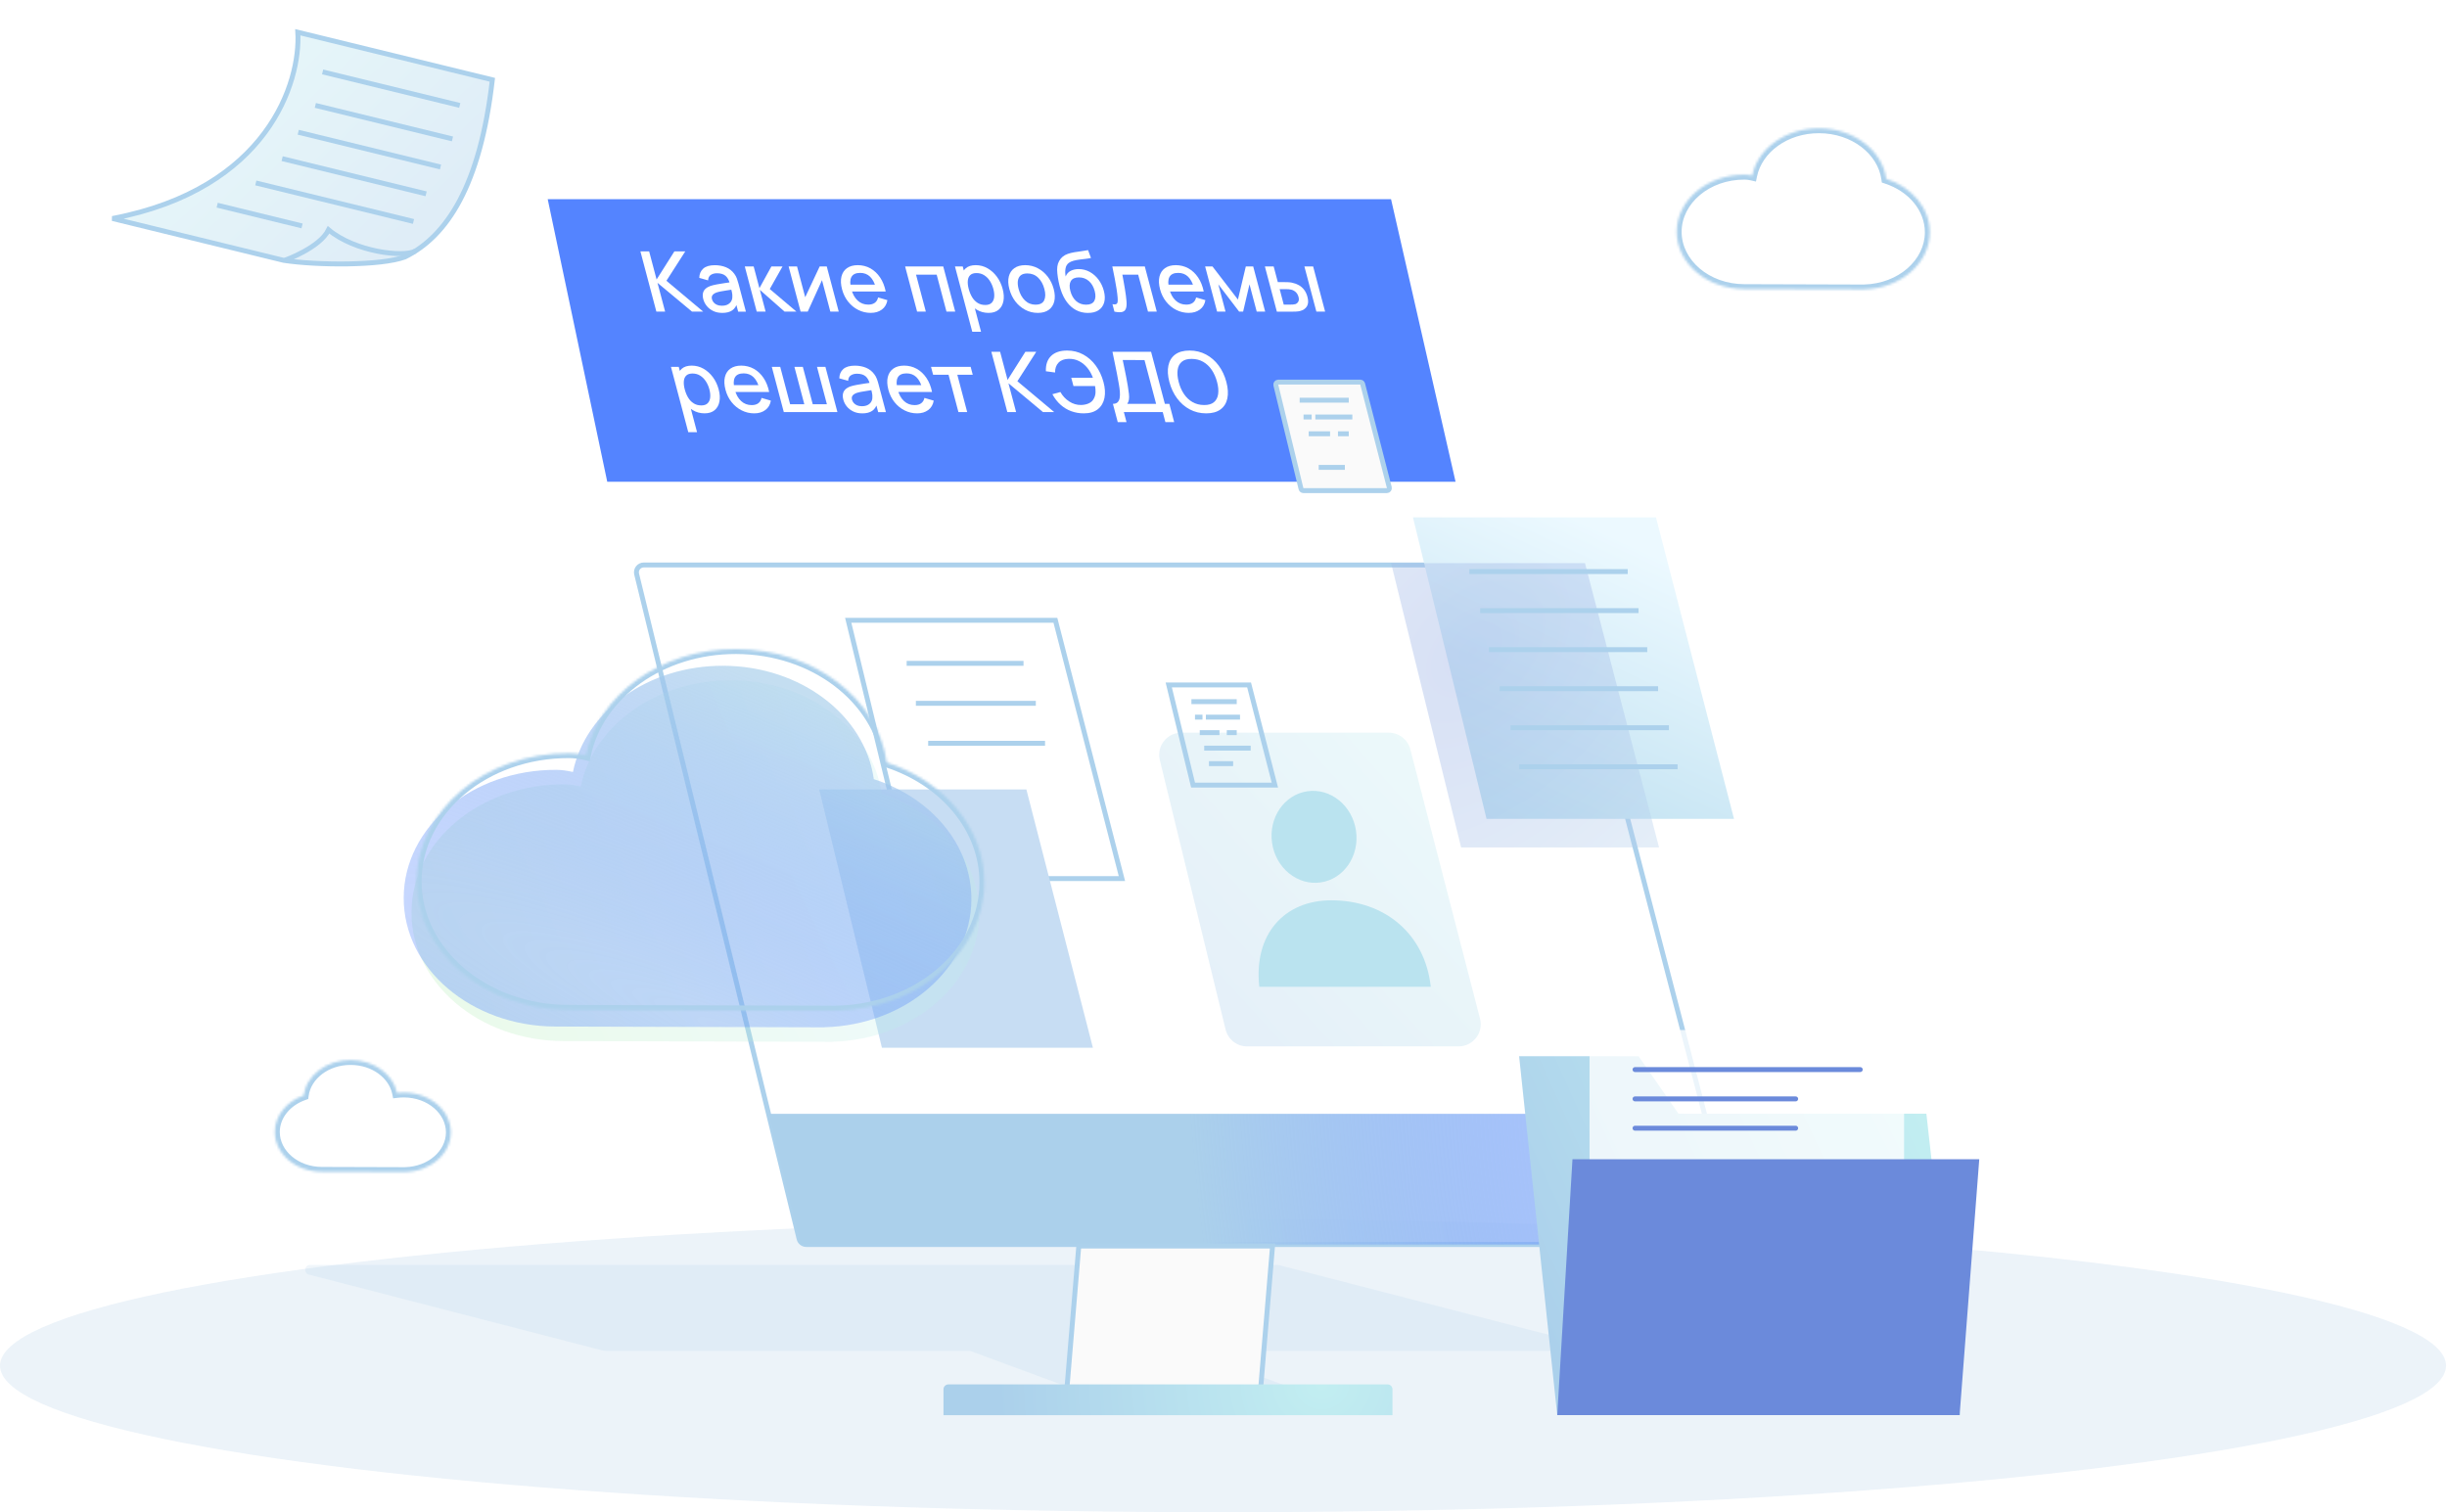 <svg width="995" height="615" viewBox="0 0 995 615" fill="none" xmlns="http://www.w3.org/2000/svg">
<mask id="path-1-inside-1_62_1346" fill="white">
<path fill-rule="evenodd" clip-rule="evenodd" d="M766.997 72.725C765.396 61.187 753.794 52.212 739.691 52.17C726.055 52.13 714.707 60.455 712.462 71.427C711.385 71.176 710.366 71.042 709.417 71.039C694.195 70.995 681.824 81.375 681.786 94.225C681.748 107.075 694.058 117.528 709.28 117.573L758.077 117.716C758.077 117.711 758.077 117.706 758.077 117.701C772.827 117.291 784.65 107.089 784.687 94.528C784.716 84.594 777.367 76.093 766.997 72.725Z"/>
</mask>
<path d="M766.997 72.725L765.016 73L765.188 74.24L766.379 74.627L766.997 72.725ZM712.462 71.427L712.008 73.375L714.01 73.842L714.422 71.828L712.462 71.427ZM758.077 117.716L758.071 119.716L760.071 119.722L760.077 117.722L758.077 117.716ZM758.077 117.701L758.021 115.701L756.082 115.755L756.077 117.695L758.077 117.701ZM768.978 72.45C767.209 59.695 754.543 50.214 739.697 50.17L739.685 54.17C753.044 54.209 763.584 62.679 765.016 73L768.978 72.45ZM739.697 50.17C725.331 50.128 712.98 58.919 710.503 71.026L714.422 71.828C716.434 61.991 726.778 54.132 739.685 54.17L739.697 50.17ZM712.917 69.48C711.724 69.201 710.552 69.043 709.423 69.039L709.412 73.039C710.179 73.042 711.046 73.15 712.008 73.375L712.917 69.48ZM709.423 69.039C693.427 68.992 679.828 79.96 679.786 94.219L683.786 94.231C683.82 82.79 694.963 72.997 709.412 73.039L709.423 69.039ZM679.786 94.219C679.744 108.478 693.279 119.526 709.275 119.573L709.286 115.573C694.837 115.53 683.753 105.672 683.786 94.231L679.786 94.219ZM709.275 119.573L758.071 119.716L758.082 115.716L709.286 115.573L709.275 119.573ZM760.077 117.722C760.077 117.718 760.077 117.714 760.077 117.711C760.077 117.709 760.077 117.707 760.077 117.706L756.077 117.695C756.077 117.699 756.077 117.703 756.077 117.705C756.077 117.708 756.077 117.71 756.077 117.711L760.077 117.722ZM782.687 94.522C782.654 105.709 772.012 115.313 758.021 115.701L758.132 119.7C773.643 119.269 786.646 108.47 786.687 94.534L782.687 94.522ZM766.379 74.627C776.131 77.794 782.713 85.658 782.687 94.522L786.687 94.534C786.719 83.531 778.602 74.391 767.614 70.823L766.379 74.627Z" fill="#ACD1EC" mask="url(#path-1-inside-1_62_1346)"/>
<mask id="path-3-inside-2_62_1346" fill="white">
<path fill-rule="evenodd" clip-rule="evenodd" d="M161.445 444.47C159.869 436.891 152.045 431.118 142.613 431.091C132.728 431.061 124.571 437.355 123.513 445.465C116.628 447.902 111.785 453.637 111.766 460.338C111.739 469.275 120.3 476.545 130.887 476.576L164.823 476.676C164.823 476.672 164.823 476.668 164.823 476.664C175.081 476.379 183.303 469.284 183.329 460.549C183.355 451.612 174.795 444.342 164.208 444.311C163.27 444.308 162.347 444.362 161.445 444.47Z"/>
</mask>
<path d="M161.445 444.47L159.487 444.877L159.86 446.672L161.681 446.456L161.445 444.47ZM123.513 445.465L124.18 447.35L125.337 446.94L125.496 445.723L123.513 445.465ZM130.887 476.576L130.881 478.576L130.887 476.576ZM164.823 476.676L164.817 478.676L166.817 478.682L166.823 476.682L164.823 476.676ZM164.823 476.664L164.767 474.665L162.825 474.719L162.823 476.663L164.823 476.664ZM163.403 444.062C161.593 435.36 152.778 429.121 142.619 429.091L142.608 433.091C151.312 433.116 158.144 438.422 159.487 444.877L163.403 444.062ZM142.619 429.091C131.986 429.059 122.749 435.86 121.53 445.206L125.496 445.723C126.393 438.849 133.469 433.064 142.608 433.091L142.619 429.091ZM122.846 443.579C115.359 446.229 109.788 452.596 109.766 460.332L113.766 460.344C113.782 454.678 117.896 449.574 124.18 447.35L122.846 443.579ZM109.766 460.332C109.735 470.678 119.521 478.542 130.881 478.576L130.893 474.576C121.08 474.547 113.743 467.872 113.766 460.344L109.766 460.332ZM130.881 478.576L164.817 478.676L164.829 474.676L130.893 474.576L130.881 478.576ZM166.823 476.682C166.823 476.676 166.823 476.671 166.823 476.666L162.823 476.663C162.823 476.665 162.823 476.667 162.823 476.67L166.823 476.682ZM181.329 460.543C181.307 467.904 174.266 474.401 164.767 474.665L164.878 478.664C175.897 478.357 185.299 470.665 185.329 460.554L181.329 460.543ZM164.202 446.311C174.015 446.34 181.351 453.015 181.329 460.543L185.329 460.554C185.36 450.209 175.574 442.344 164.214 442.311L164.202 446.311ZM161.681 446.456C162.503 446.358 163.345 446.308 164.202 446.311L164.214 442.311C163.195 442.308 162.192 442.367 161.209 442.484L161.681 446.456Z" fill="#ACD1EC" mask="url(#path-3-inside-2_62_1346)"/>
<ellipse opacity="0.65" cx="497.311" cy="555.406" rx="497.311" ry="59.594" fill="#E2EDF6"/>
<path d="M635.57 232.004L705.912 502.364C706.406 504.264 704.972 506.119 703.009 506.119H327.843C326.46 506.119 325.257 505.174 324.929 503.831L258.868 233.472C258.406 231.582 259.837 229.76 261.782 229.76H632.666C634.032 229.76 635.226 230.682 635.57 232.004Z" fill="white" fill-opacity="0.48" stroke="#ACD1EC" stroke-width="2"/>
<path opacity="0.18" fill-rule="evenodd" clip-rule="evenodd" d="M519.179 514.417C519.601 514.417 520.022 514.471 520.43 514.577L639.883 545.453C642.158 546.041 641.732 549.39 639.383 549.39H484.434L542.761 570.903H452.76L394.432 549.39H246.294C245.871 549.39 245.451 549.336 245.042 549.231L125.589 518.354C123.315 517.766 123.741 514.417 126.09 514.417H519.179Z" fill="#ACD1EC"/>
<path d="M693.134 452.973L706.889 506.119H325.488L312.71 452.973H693.134Z" fill="url(#paint0_radial_62_1346)"/>
<path d="M512.437 566.768L517.439 506.744H438.658L433.656 566.768H512.437Z" fill="#FAFAFA" stroke="#ACD1EC" stroke-width="2"/>
<path d="M566.209 565.017C566.209 563.913 565.314 563.017 564.209 563.017H385.636C384.532 563.017 383.636 563.913 383.636 565.017V575.522H566.209V565.017Z" fill="url(#paint1_radial_62_1346)"/>
<path d="M456.199 357.31L429.148 252.269H344.905L370.409 357.31H456.199Z" stroke="#ACD1EC" stroke-width="2"/>
<path d="M444.395 426.087L417.344 321.046H333.1L358.605 426.087H444.395Z" fill="#C7DDF3"/>
<path d="M416.184 269.776H368.665" stroke="#ACD1EC" stroke-width="2"/>
<path d="M421.185 286.032H372.416" stroke="#ACD1EC" stroke-width="2"/>
<path d="M424.937 302.289H377.418" stroke="#ACD1EC" stroke-width="2"/>
<path opacity="0.3" d="M601.817 414.296L573.459 304.72C572.432 300.748 568.848 297.975 564.746 297.975H480.353C474.519 297.975 470.227 303.44 471.61 309.108L498.347 418.684C499.33 422.715 502.941 425.551 507.09 425.551H593.104C598.99 425.551 603.291 419.994 601.817 414.296Z" fill="url(#paint2_radial_62_1346)"/>
<ellipse cx="534.315" cy="340.33" rx="17.244" ry="18.73" transform="rotate(-8.369 534.315 340.33)" fill="#BAE3EF"/>
<path d="M581.786 401.307L512.053 401.307C509.688 379.871 522.281 366.142 541.304 366.142C563.18 366.142 579.421 379.871 581.786 401.307Z" fill="#BAE3EF"/>
<path d="M518.393 319.289L507.905 278.562H475.241L485.13 319.289H518.393Z" stroke="#ACD1EC" stroke-width="2"/>
<path d="M502.877 285.35H484.453" stroke="#ACD1EC" stroke-width="2"/>
<path d="M488.952 291.653H485.908" stroke="#ACD1EC" stroke-width="2"/>
<path d="M504.216 291.653H490.333" stroke="#ACD1EC" stroke-width="2"/>
<path d="M508.56 304.259H489.651" stroke="#ACD1EC" stroke-width="2"/>
<path d="M495.859 297.956H487.847" stroke="#ACD1EC" stroke-width="2"/>
<path d="M502.877 297.956H498.832" stroke="#ACD1EC" stroke-width="2"/>
<path d="M501.414 310.562H491.589" stroke="#ACD1EC" stroke-width="2"/>
<path d="M705.082 333.008L673.353 210.402H574.538L604.454 333.008H705.082Z" fill="url(#paint3_linear_62_1346)"/>
<g opacity="0.37" filter="url(#filter0_f_62_1346)">
<path d="M674.606 344.642L644.488 229.001H565.642L594.131 344.642H674.606Z" fill="url(#paint4_radial_62_1346)"/>
</g>
<path d="M661.861 232.454H597.471" stroke="#ACD1EC" stroke-width="2"/>
<path d="M666.271 248.331H601.881" stroke="#ACD1EC" stroke-width="2"/>
<path d="M669.799 264.208H605.409" stroke="#ACD1EC" stroke-width="2"/>
<path d="M674.209 280.085H609.819" stroke="#ACD1EC" stroke-width="2"/>
<path d="M678.62 295.962H614.23" stroke="#ACD1EC" stroke-width="2"/>
<path d="M682.148 311.839H617.758" stroke="#ACD1EC" stroke-width="2"/>
<g opacity="0.26" filter="url(#filter1_f_62_1346)">
<path fill-rule="evenodd" clip-rule="evenodd" d="M358.479 322.777C354.889 296.893 328.86 276.759 297.223 276.666C266.633 276.576 241.176 295.252 236.141 319.866C233.724 319.302 231.438 319.002 229.311 318.996C195.162 318.895 167.41 342.182 167.325 371.008C167.241 399.834 194.855 423.284 229.004 423.385L338.469 423.707C338.469 423.695 338.469 423.684 338.469 423.672C371.56 422.752 398.082 399.867 398.165 371.687C398.231 349.403 381.743 330.332 358.479 322.777Z" fill="url(#paint5_radial_62_1346)"/>
</g>
<path opacity="0.7" fill-rule="evenodd" clip-rule="evenodd" d="M355.307 316.867C351.717 290.984 325.688 270.849 294.051 270.756C263.462 270.666 238.005 289.342 232.97 313.956C230.553 313.392 228.267 313.092 226.139 313.086C191.991 312.985 164.239 336.272 164.154 365.098C164.069 393.925 191.683 417.375 225.832 417.475L335.298 417.798C335.298 417.786 335.298 417.774 335.298 417.762C368.389 416.843 394.911 393.957 394.994 365.778C395.059 343.493 378.571 324.422 355.307 316.867Z" fill="url(#paint6_radial_62_1346)"/>
<mask id="path-37-inside-3_62_1346" fill="white">
<path fill-rule="evenodd" clip-rule="evenodd" d="M360.588 310.088C356.998 284.204 330.969 264.07 299.332 263.977C268.742 263.887 243.285 282.563 238.25 307.177C235.833 306.613 233.546 306.313 231.419 306.307C197.27 306.206 169.518 329.493 169.433 358.319C169.348 387.145 196.962 410.595 231.111 410.696L340.577 411.018C340.577 411.007 340.577 410.995 340.577 410.983C373.668 410.064 400.191 387.178 400.274 358.999C400.339 336.714 383.851 317.643 360.588 310.088Z"/>
</mask>
<path d="M360.588 310.088L358.607 310.363L358.779 311.603L359.97 311.99L360.588 310.088ZM238.25 307.177L237.795 309.125L239.797 309.592L240.209 307.578L238.25 307.177ZM340.577 411.018L340.571 413.018L342.571 413.024L342.577 411.024L340.577 411.018ZM340.577 410.983L340.521 408.984L338.578 409.038L338.577 410.982L340.577 410.983ZM362.569 309.813C358.81 282.712 331.719 262.072 299.338 261.977L299.326 265.977C330.219 266.068 355.185 285.697 358.607 310.363L362.569 309.813ZM299.338 261.977C268.018 261.885 241.558 281.027 236.291 306.776L240.209 307.578C245.012 284.099 269.466 265.889 299.326 265.977L299.338 261.977ZM238.704 305.229C236.172 304.638 233.733 304.313 231.425 304.307L231.413 308.307C233.36 308.312 235.493 308.587 237.795 309.125L238.704 305.229ZM231.425 304.307C196.502 304.204 167.522 328.078 167.433 358.313L171.433 358.325C171.514 330.908 198.037 308.208 231.413 308.307L231.425 304.307ZM167.433 358.313C167.344 388.548 196.183 412.593 231.105 412.696L231.117 408.696C197.742 408.598 171.352 385.743 171.433 358.325L167.433 358.313ZM231.105 412.696L340.571 413.018L340.583 409.018L231.117 408.696L231.105 412.696ZM342.577 411.024C342.577 411.013 342.577 410.998 342.577 410.984L338.577 410.982C338.577 410.991 338.577 411 338.577 411.012L342.577 411.024ZM398.274 358.993C398.195 385.798 372.853 408.086 340.521 408.984L340.632 412.982C374.484 412.042 402.187 388.559 402.274 359.005L398.274 358.993ZM359.97 311.99C382.616 319.344 398.336 337.778 398.274 358.993L402.274 359.005C402.342 335.651 385.087 315.941 361.205 308.186L359.97 311.99Z" fill="#ACD1EC" mask="url(#path-37-inside-3_62_1346)"/>
<path d="M617.7 429.555L633.205 575.521H797.007L783.302 452.918H682.501L666.301 429.555H617.7Z" fill="url(#paint7_radial_62_1346)"/>
<path d="M646.341 418.902V530.871L774.24 539.643V418.902H646.341Z" fill="white" fill-opacity="0.77"/>
<path d="M664.833 434.983H756.417" stroke="#6B8ADB" stroke-width="2" stroke-linecap="round"/>
<path d="M664.833 446.902H730.158" stroke="#6B8ADB" stroke-width="2" stroke-linecap="round"/>
<path d="M664.833 458.822H730.158" stroke="#6B8ADB" stroke-width="2" stroke-linecap="round"/>
<path d="M639.4 471.453L633.204 575.521H796.816L804.81 471.453H639.4Z" fill="#6B8ADB"/>
<path d="M45.718 88.86C108.924 76.832 122.307 33.351 121.098 13.114L200.2 32.446C195.239 75.484 181.759 96.074 164.628 104.517C154.868 108.114 129.013 107.953 115.365 105.88L45.718 88.86Z" fill="url(#paint8_radial_62_1346)" fill-opacity="0.38" stroke="#ACD1EC" stroke-width="2"/>
<path d="M115.84 105.84C115.84 105.84 129.977 100.839 133.603 93.464C144.292 102.406 163.925 104.774 168.86 102.127" stroke="#ACD1EC" stroke-width="2"/>
<path d="M131.188 29.244L186.943 42.869" stroke="#ACD1EC" stroke-width="2"/>
<path d="M121.275 53.782L179.121 67.919" stroke="#ACD1EC" stroke-width="2"/>
<path d="M114.727 64.52L173.269 78.826" stroke="#ACD1EC" stroke-width="2"/>
<path d="M104.017 74.396L168.135 90.065" stroke="#ACD1EC" stroke-width="2"/>
<path d="M88.309 83.443L122.824 91.878" stroke="#ACD1EC" stroke-width="2"/>
<path d="M128.226 42.87L183.981 56.495" stroke="#ACD1EC" stroke-width="2"/>
<path d="M591.861 195.92L565.627 81H222.709L246.919 195.92H591.861Z" fill="#5484FF"/>
<path d="M266.894 126.735L260.4 102.221H263.954L266.985 113.664L274.226 102.221H278.652L270.979 114.187L285.943 126.735H281.384L267.35 115.026L270.456 126.735H266.902H266.894Z" fill="white"/>
<path d="M293.658 127.249C292.296 127.249 291.092 127 290.037 126.494C288.983 125.987 288.111 125.323 287.422 124.484C286.732 123.645 286.251 122.732 285.985 121.735C285.736 120.805 285.686 119.991 285.827 119.286C285.968 118.58 286.301 117.982 286.815 117.492C287.33 117.002 288.02 116.595 288.883 116.288C289.639 116.047 290.511 115.839 291.491 115.657C292.479 115.474 293.517 115.308 294.613 115.142C295.709 114.984 296.805 114.826 297.885 114.668L296.78 115.383C296.423 113.946 295.834 112.875 295.02 112.177C294.206 111.48 293.035 111.131 291.499 111.131C290.536 111.131 289.705 111.355 289.024 111.804C288.343 112.252 287.97 112.991 287.928 114.029L284.341 113.008C284.374 111.43 284.914 110.176 285.944 109.246C286.973 108.316 288.551 107.851 290.669 107.851C292.313 107.851 293.824 108.133 295.194 108.69C296.564 109.254 297.694 110.143 298.582 111.355C299.039 111.953 299.388 112.592 299.629 113.265C299.869 113.938 300.102 114.652 300.301 115.424L303.299 126.743H300.152L299.039 122.541L299.795 123.089C299.404 124.492 298.715 125.547 297.727 126.228C296.731 126.917 295.377 127.258 293.666 127.258L293.658 127.249ZM293.517 124.334C294.53 124.334 295.344 124.152 295.983 123.795C296.614 123.438 297.079 122.981 297.37 122.425C297.669 121.868 297.802 121.287 297.777 120.689C297.827 120.141 297.777 119.535 297.619 118.854C297.47 118.173 297.337 117.625 297.229 117.218L298.499 117.641C297.42 117.816 296.44 117.965 295.56 118.098C294.679 118.231 293.882 118.372 293.168 118.497C292.462 118.63 291.839 118.787 291.308 118.962C290.868 119.128 290.486 119.335 290.17 119.576C289.855 119.817 289.631 120.108 289.498 120.448C289.365 120.789 289.365 121.204 289.498 121.694C289.622 122.167 289.863 122.607 290.204 123.014C290.552 123.421 291.001 123.737 291.549 123.977C292.097 124.218 292.753 124.334 293.517 124.334Z" fill="white"/>
<path d="M307.7 126.734L302.842 108.349H306.454L308.796 117.201L313.67 108.349H318.196L313.006 117.542L323.851 126.734H319.018L308.979 117.882L311.32 126.734H307.691H307.7Z" fill="white"/>
<path d="M336.175 108.349L341.05 126.734H337.628L334.24 113.946L328.436 126.734H325.546L320.671 108.349H324.093L327.414 120.88L333.302 108.349H336.175Z" fill="white"/>
<path d="M354.104 127.249C352.277 127.249 350.566 126.85 348.98 126.045C347.386 125.248 346.024 124.127 344.878 122.69C343.732 121.253 342.91 119.593 342.403 117.691C341.872 115.681 341.789 113.937 342.154 112.468C342.519 110.99 343.267 109.852 344.404 109.046C345.542 108.241 347.004 107.834 348.797 107.834C350.591 107.834 352.376 108.266 353.929 109.138C355.474 110.01 356.786 111.239 357.865 112.841C358.945 114.444 359.701 116.346 360.149 118.546H356.595L356.254 117.251C355.665 115.117 354.843 113.539 353.78 112.517C352.717 111.496 351.388 110.981 349.769 110.981C347.983 110.981 346.796 111.546 346.198 112.667C345.6 113.788 345.584 115.416 346.14 117.533C346.671 119.551 347.535 121.112 348.731 122.225C349.927 123.338 351.363 123.886 353.049 123.886C354.162 123.886 355.059 123.637 355.731 123.13C356.412 122.624 356.852 121.901 357.052 120.963L360.838 122.067C360.556 123.711 359.817 124.99 358.596 125.887C357.384 126.792 355.881 127.241 354.104 127.241V127.249ZM345.243 118.546L344.504 115.773H357.633L358.372 118.546H345.243Z" fill="white"/>
<path d="M372.912 126.734L368.037 108.349H383.541L388.415 126.734H384.861L380.875 111.704H372.48L376.466 126.734H372.912Z" fill="white"/>
<path d="M395.341 134.914L388.308 108.357H391.471L394.976 121.586H395.383L398.912 134.914H395.341ZM401.96 127.249C400.199 127.249 398.613 126.817 397.193 125.962C395.773 125.107 394.561 123.944 393.564 122.482C392.559 121.021 391.82 119.368 391.33 117.525C390.84 115.69 390.708 114.037 390.932 112.567C391.148 111.106 391.746 109.952 392.7 109.105C393.664 108.257 395.009 107.834 396.745 107.834C398.48 107.834 400.075 108.257 401.553 109.105C403.031 109.952 404.301 111.106 405.373 112.559C406.444 114.021 407.216 115.673 407.706 117.525C408.196 119.36 408.296 121.021 408.005 122.491C407.714 123.961 407.067 125.123 406.053 125.97C405.04 126.825 403.67 127.249 401.96 127.249ZM400.614 124.035C401.752 124.035 402.607 123.745 403.205 123.172C403.795 122.59 404.144 121.81 404.251 120.83C404.359 119.85 404.251 118.754 403.928 117.533C403.612 116.329 403.139 115.241 402.508 114.261C401.885 113.281 401.113 112.509 400.199 111.928C399.286 111.347 398.239 111.056 397.06 111.056C395.947 111.056 395.1 111.33 394.527 111.87C393.946 112.418 393.622 113.174 393.531 114.153C393.44 115.125 393.564 116.254 393.905 117.525C394.245 118.795 394.71 119.916 395.308 120.896C395.906 121.876 396.653 122.64 397.533 123.197C398.422 123.753 399.443 124.027 400.614 124.027V124.035Z" fill="white"/>
<path d="M422.005 127.249C420.17 127.249 418.459 126.834 416.89 126.003C415.32 125.173 413.975 124.035 412.854 122.574C411.733 121.112 410.928 119.435 410.421 117.525C409.915 115.607 409.84 113.921 410.205 112.459C410.571 110.998 411.318 109.868 412.456 109.055C413.593 108.241 415.063 107.834 416.865 107.834C418.667 107.834 420.411 108.249 421.98 109.08C423.55 109.91 424.895 111.048 426.016 112.501C427.137 113.954 427.951 115.632 428.458 117.525C428.964 119.443 429.039 121.129 428.682 122.59C428.325 124.052 427.577 125.19 426.448 126.012C425.319 126.834 423.832 127.249 422.005 127.249ZM421.117 123.894C422.877 123.894 424.031 123.305 424.588 122.117C425.144 120.93 425.169 119.402 424.671 117.533C424.164 115.615 423.317 114.079 422.13 112.933C420.942 111.778 419.481 111.205 417.745 111.205C416.549 111.205 415.644 111.471 415.013 112.011C414.382 112.551 414.008 113.298 413.884 114.245C413.759 115.191 413.867 116.288 414.191 117.541C414.706 119.468 415.553 121.013 416.749 122.175C417.945 123.329 419.389 123.911 421.108 123.911L421.117 123.894Z" fill="white"/>
<path d="M442.343 127.266C440.591 127.257 439.005 126.875 437.576 126.128C436.156 125.381 434.911 124.301 433.848 122.881C432.785 121.469 431.938 119.767 431.29 117.766C430.974 116.802 430.7 115.731 430.46 114.56C430.219 113.381 430.044 112.243 429.936 111.147C429.828 110.043 429.828 109.129 429.936 108.39C430.044 107.577 430.294 106.821 430.684 106.132C431.066 105.442 431.539 104.869 432.095 104.404C432.685 103.906 433.391 103.516 434.205 103.242C435.019 102.968 435.882 102.744 436.812 102.586C437.742 102.428 438.681 102.287 439.644 102.171C440.607 102.054 441.537 101.905 442.426 101.722L443.613 104.903C443.024 105.052 442.326 105.168 441.504 105.26C440.682 105.351 439.835 105.451 438.963 105.567C438.091 105.683 437.277 105.841 436.513 106.04C435.749 106.248 435.118 106.53 434.612 106.904C433.897 107.427 433.449 108.191 433.266 109.188C433.084 110.184 433.1 111.272 433.316 112.443C433.74 111.38 434.429 110.608 435.392 110.134C436.355 109.661 437.427 109.428 438.589 109.428C440.225 109.428 441.737 109.819 443.123 110.583C444.51 111.355 445.706 112.401 446.686 113.73C447.674 115.059 448.388 116.562 448.837 118.239C449.318 120.058 449.368 121.644 448.978 122.997C448.596 124.351 447.832 125.405 446.694 126.161C445.556 126.917 444.095 127.282 442.318 127.257L442.343 127.266ZM441.645 123.911C443.281 123.911 444.377 123.404 444.95 122.399C445.515 121.386 445.573 120.041 445.133 118.364C444.676 116.636 443.887 115.283 442.758 114.295C441.637 113.306 440.283 112.816 438.706 112.816C437.128 112.816 436.015 113.306 435.425 114.295C434.844 115.283 434.778 116.636 435.234 118.364C435.699 120.107 436.48 121.469 437.593 122.449C438.706 123.429 440.051 123.911 441.645 123.911Z" fill="white"/>
<path d="M453.146 126.734L452.349 123.72C453.063 123.845 453.578 123.828 453.894 123.662C454.209 123.496 454.392 123.197 454.45 122.748C454.508 122.308 454.508 121.735 454.45 121.029C454.367 120 454.226 118.821 454.018 117.5C453.811 116.18 453.562 114.743 453.263 113.199C452.964 111.654 452.64 110.035 452.283 108.349H465.495L470.369 126.734H466.798L462.812 111.704H456.377C456.543 112.601 456.725 113.556 456.9 114.552C457.082 115.557 457.249 116.554 457.415 117.542C457.572 118.53 457.714 119.452 457.83 120.315C457.946 121.179 458.021 121.918 458.062 122.533C458.162 123.762 458.087 124.733 457.838 125.456C457.589 126.178 457.099 126.643 456.36 126.851C455.621 127.058 454.558 127.025 453.163 126.743L453.146 126.734Z" fill="white"/>
<path d="M483.415 127.249C481.588 127.249 479.877 126.85 478.291 126.045C476.697 125.248 475.335 124.127 474.189 122.69C473.043 121.253 472.221 119.593 471.714 117.691C471.183 115.681 471.1 113.937 471.465 112.468C471.83 110.99 472.578 109.852 473.715 109.046C474.853 108.241 476.315 107.834 478.108 107.834C479.902 107.834 481.687 108.266 483.24 109.138C484.785 110.01 486.097 111.239 487.176 112.841C488.256 114.444 489.012 116.346 489.46 118.546H485.906L485.565 117.251C484.976 115.117 484.154 113.539 483.091 112.517C482.028 111.496 480.699 110.981 479.08 110.981C477.294 110.981 476.107 111.546 475.509 112.667C474.911 113.788 474.895 115.416 475.451 117.533C475.982 119.551 476.846 121.112 478.042 122.225C479.238 123.338 480.674 123.886 482.36 123.886C483.473 123.886 484.37 123.637 485.042 123.13C485.723 122.624 486.163 121.901 486.363 120.963L490.141 122.067C489.859 123.711 489.12 124.99 487.899 125.887C486.686 126.792 485.183 127.241 483.406 127.241L483.415 127.249ZM474.554 118.546L473.823 115.773H486.952L487.691 118.546H474.562H474.554Z" fill="white"/>
<path d="M494.899 126.734L490.025 108.349H493.006L503.37 121.835L506.575 108.349H509.573L514.447 126.734H511.009L508.07 115.632L505.479 126.734H503.86L495.389 115.632L498.329 126.734H494.908H494.899Z" fill="white"/>
<path d="M519.197 126.734L514.323 108.349H517.894L519.588 114.735H522.004C522.527 114.735 523.092 114.743 523.698 114.768C524.304 114.793 524.827 114.851 525.276 114.943C526.314 115.15 527.261 115.491 528.116 115.964C528.971 116.437 529.694 117.077 530.292 117.866C530.889 118.655 531.346 119.618 531.645 120.772C532.069 122.375 531.994 123.645 531.413 124.592C530.831 125.539 529.885 126.178 528.548 126.51C528.124 126.61 527.601 126.676 526.987 126.709C526.372 126.734 525.807 126.751 525.284 126.751H519.172L519.197 126.734ZM522.012 123.878H524.753C525.052 123.878 525.376 123.869 525.733 123.845C526.09 123.82 526.414 123.77 526.696 123.695C527.186 123.537 527.584 123.213 527.883 122.724C528.182 122.234 528.232 121.586 528.008 120.764C527.784 119.925 527.393 119.252 526.837 118.754C526.281 118.256 525.658 117.932 524.969 117.783C524.653 117.7 524.329 117.65 523.997 117.633C523.665 117.616 523.358 117.6 523.075 117.6H520.335L521.996 123.878H522.012ZM535.266 126.734L530.391 108.349H533.945L538.82 126.734H535.266Z" fill="white"/>
<path d="M279.865 175.762L272.831 149.206H275.995L279.499 162.434H279.906L283.435 175.762H279.865ZM286.483 168.097C284.723 168.097 283.136 167.666 281.716 166.81C280.296 165.955 279.084 164.792 278.088 163.331C277.083 161.869 276.344 160.217 275.854 158.373C275.364 156.538 275.231 154.886 275.455 153.424C275.671 151.962 276.269 150.808 277.224 149.961C278.187 149.114 279.532 148.691 281.268 148.691C283.004 148.691 284.59 149.114 286.076 149.961C287.554 150.808 288.825 151.962 289.896 153.416C290.967 154.869 291.739 156.53 292.229 158.373C292.719 160.208 292.819 161.869 292.528 163.339C292.246 164.809 291.59 165.972 290.577 166.819C289.564 167.674 288.194 168.097 286.483 168.097ZM285.138 164.884C286.275 164.884 287.139 164.593 287.729 164.02C288.318 163.439 288.667 162.658 288.775 161.678C288.883 160.698 288.775 159.602 288.459 158.382C288.144 157.177 287.67 156.09 287.039 155.11C286.408 154.138 285.644 153.358 284.731 152.776C283.817 152.195 282.771 151.904 281.592 151.904C280.479 151.904 279.632 152.178 279.059 152.718C278.486 153.266 278.154 154.022 278.063 155.002C277.971 155.973 278.096 157.103 278.436 158.373C278.777 159.644 279.242 160.765 279.84 161.745C280.438 162.725 281.177 163.489 282.065 164.045C282.954 164.601 283.975 164.875 285.146 164.875L285.138 164.884Z" fill="white"/>
<path d="M306.711 168.106C304.885 168.106 303.174 167.707 301.588 166.902C299.993 166.104 298.632 164.983 297.486 163.547C296.34 162.11 295.518 160.449 295.011 158.548C294.48 156.538 294.396 154.794 294.762 153.324C295.127 151.846 295.875 150.709 297.012 149.903C298.15 149.098 299.611 148.691 301.405 148.691C303.199 148.691 304.984 149.122 306.537 149.994C308.082 150.866 309.394 152.095 310.473 153.698C311.553 155.301 312.308 157.202 312.757 159.403H309.203L308.862 158.108C308.273 155.973 307.451 154.396 306.388 153.374C305.325 152.353 303.996 151.846 302.377 151.846C300.591 151.846 299.404 152.411 298.806 153.532C298.208 154.653 298.191 156.281 298.748 158.398C299.279 160.416 300.143 161.977 301.339 163.09C302.535 164.203 303.971 164.751 305.657 164.751C306.77 164.751 307.666 164.502 308.339 163.995C309.02 163.489 309.46 162.766 309.659 161.828L313.446 162.932C313.164 164.576 312.425 165.855 311.204 166.752C309.992 167.657 308.489 168.106 306.711 168.106ZM297.851 159.403L297.112 156.629H310.241L310.98 159.403H297.851Z" fill="white"/>
<path d="M318.711 167.591L313.836 149.206H317.258L321.277 164.394H327.048L323.029 149.206H326.45L330.478 164.394H336.233L332.213 149.206H335.635L340.509 167.591H318.719H318.711Z" fill="white"/>
<path d="M350.599 168.105C349.237 168.105 348.033 167.856 346.978 167.349C345.924 166.843 345.052 166.179 344.363 165.34C343.673 164.509 343.192 163.588 342.926 162.591C342.677 161.661 342.627 160.847 342.768 160.142C342.909 159.436 343.242 158.838 343.756 158.348C344.271 157.858 344.96 157.451 345.824 157.144C346.58 156.903 347.443 156.695 348.432 156.513C349.42 156.33 350.458 156.164 351.554 155.998C352.65 155.84 353.746 155.682 354.826 155.524L353.721 156.239C353.364 154.794 352.775 153.731 351.961 153.033C351.147 152.336 349.976 151.987 348.44 151.987C347.477 151.987 346.646 152.211 345.965 152.66C345.284 153.108 344.911 153.847 344.869 154.885L341.282 153.864C341.315 152.286 341.855 151.032 342.884 150.102C343.914 149.172 345.492 148.707 347.609 148.707C349.254 148.707 350.765 148.989 352.127 149.545C353.497 150.11 354.626 150.999 355.515 152.211C355.972 152.817 356.32 153.448 356.561 154.121C356.81 154.794 357.035 155.508 357.234 156.28L360.232 167.599H357.084L355.972 163.397L356.727 163.945C356.337 165.348 355.648 166.403 354.66 167.084C353.663 167.773 352.31 168.113 350.599 168.113V168.105ZM350.458 165.199C351.471 165.199 352.285 165.016 352.924 164.659C353.555 164.302 354.02 163.845 354.311 163.289C354.61 162.732 354.743 162.151 354.718 161.553C354.768 161.005 354.718 160.399 354.56 159.718C354.411 159.037 354.278 158.489 354.17 158.082L355.44 158.506C354.361 158.68 353.381 158.829 352.501 158.962C351.62 159.095 350.823 159.228 350.109 159.361C349.395 159.494 348.78 159.643 348.249 159.826C347.809 160 347.427 160.2 347.111 160.44C346.796 160.681 346.571 160.964 346.439 161.312C346.306 161.653 346.306 162.068 346.439 162.558C346.563 163.031 346.804 163.471 347.144 163.878C347.493 164.285 347.942 164.601 348.49 164.842C349.038 165.082 349.694 165.199 350.458 165.199Z" fill="white"/>
<path d="M372.945 168.106C371.118 168.106 369.408 167.707 367.822 166.902C366.227 166.104 364.865 164.983 363.719 163.547C362.574 162.11 361.751 160.449 361.245 158.548C360.713 156.538 360.63 154.794 360.996 153.324C361.361 151.846 362.108 150.709 363.246 149.903C364.384 149.098 365.845 148.691 367.639 148.691C369.433 148.691 371.218 149.122 372.771 149.994C374.316 150.866 375.628 152.095 376.707 153.698C377.787 155.301 378.542 157.202 378.991 159.403H375.437L375.096 158.108C374.507 155.973 373.684 154.396 372.621 153.374C371.559 152.353 370.23 151.846 368.611 151.846C366.825 151.846 365.638 152.411 365.04 153.532C364.442 154.653 364.425 156.281 364.982 158.398C365.513 160.416 366.377 161.977 367.573 163.09C368.768 164.203 370.205 164.751 371.891 164.751C373.003 164.751 373.9 164.502 374.573 163.995C375.254 163.489 375.694 162.766 375.893 161.828L379.672 162.932C379.389 164.576 378.65 165.855 377.43 166.752C376.217 167.657 374.714 168.106 372.937 168.106H372.945ZM364.085 159.403L363.354 156.629H376.483L377.222 159.403H364.093H364.085Z" fill="white"/>
<path d="M389.72 167.591L385.701 152.403H379.423L378.576 149.206H394.694L395.541 152.403H389.263L393.282 167.591H389.728H389.72Z" fill="white"/>
<path d="M409.6 167.591L403.106 143.077H406.668L409.699 154.52L416.932 143.077H421.358L413.685 155.043L428.658 167.591H424.099L410.065 155.882L413.171 167.591H409.616H409.6Z" fill="white"/>
<path d="M440.682 168.106C438.88 168.106 437.178 167.815 435.591 167.225C433.997 166.644 432.552 165.772 431.257 164.61C429.953 163.455 428.84 162.019 427.918 160.316L431.174 159.428C432.087 161.031 433.283 162.318 434.778 163.281C436.264 164.253 437.867 164.726 439.586 164.701C440.773 164.676 441.836 164.452 442.775 164.012C443.713 163.572 444.402 162.899 444.842 161.977C445.224 161.23 445.432 160.433 445.465 159.594C445.498 158.755 445.432 157.883 445.274 156.986H436.488L435.6 153.632H444.402C443.837 152.104 443.082 150.758 442.135 149.596C441.188 148.442 440.076 147.536 438.813 146.88C437.543 146.224 436.148 145.909 434.62 145.934C432.81 145.959 431.415 146.465 430.443 147.462C429.471 148.458 428.99 149.795 429.006 151.489L425.278 150.983C425.178 148.3 425.884 146.233 427.395 144.763C428.907 143.293 431.082 142.562 433.922 142.562C436.306 142.562 438.481 143.102 440.458 144.173C442.434 145.244 444.128 146.739 445.532 148.649C446.943 150.559 447.99 152.785 448.687 155.334C449.343 157.717 449.476 159.876 449.102 161.803C448.72 163.729 447.832 165.266 446.42 166.403C445.008 167.541 443.098 168.106 440.682 168.106Z" fill="white"/>
<path d="M454.5 171.676L452.532 164.236C453.371 164.236 454.01 164.02 454.442 163.596C454.874 163.173 455.156 162.583 455.28 161.844C455.405 161.105 455.43 160.25 455.355 159.295C455.28 158.34 455.148 157.335 454.957 156.28C454.716 154.852 454.458 153.448 454.193 152.087C453.927 150.716 453.645 149.305 453.337 147.843C453.038 146.382 452.706 144.787 452.349 143.06L468.052 143.077L473.657 164.236H475.476L477.444 171.676H473.873L472.794 167.59H456.983L458.062 171.676H454.508H454.5ZM458.37 164.236H470.095L465.378 146.432L456.518 146.415C456.767 147.661 457.016 148.848 457.257 149.969C457.498 151.09 457.73 152.228 457.946 153.365C458.162 154.503 458.386 155.732 458.602 157.036C458.81 158.281 458.959 159.344 459.051 160.208C459.142 161.072 459.142 161.827 459.051 162.467C458.951 163.098 458.727 163.696 458.37 164.236Z" fill="white"/>
<path d="M490.473 168.106C488.023 168.106 485.79 167.566 483.78 166.495C481.77 165.423 480.051 163.929 478.631 162.01C477.211 160.092 476.165 157.867 475.492 155.334C474.82 152.801 474.687 150.576 475.094 148.657C475.501 146.739 476.422 145.244 477.859 144.173C479.304 143.102 481.247 142.562 483.697 142.562C486.147 142.562 488.364 143.102 490.382 144.173C492.4 145.244 494.11 146.739 495.53 148.657C496.95 150.576 497.988 152.801 498.661 155.334C499.334 157.867 499.466 160.092 499.068 162.01C498.669 163.929 497.747 165.423 496.302 166.495C494.858 167.566 492.914 168.106 490.473 168.106ZM489.576 164.718C491.32 164.743 492.657 164.361 493.604 163.572C494.55 162.783 495.123 161.678 495.323 160.267C495.53 158.855 495.381 157.211 494.882 155.342C494.384 153.474 493.662 151.83 492.715 150.435C491.768 149.031 490.606 147.943 489.252 147.154C487.89 146.374 486.346 145.975 484.602 145.959C482.858 145.934 481.521 146.316 480.575 147.096C479.628 147.877 479.055 148.981 478.856 150.401C478.648 151.821 478.789 153.466 479.279 155.342C479.769 157.219 480.483 158.855 481.43 160.25C482.377 161.653 483.539 162.741 484.909 163.53C486.279 164.311 487.832 164.709 489.576 164.718Z" fill="white"/>
<path d="M564.927 198.282L554.076 156.147C553.962 155.706 553.564 155.397 553.108 155.397H519.759C519.111 155.397 518.634 156.003 518.787 156.633L529.018 198.767C529.127 199.215 529.528 199.531 529.99 199.531H563.958C564.612 199.531 565.09 198.914 564.927 198.282Z" fill="#FAFAFA" stroke="#ACD1EC" stroke-width="2"/>
<path d="M548.435 162.752H528.47" stroke="#ACD1EC" stroke-width="2"/>
<path d="M533.344 169.583H530.046" stroke="#ACD1EC" stroke-width="2"/>
<path d="M549.885 169.583H534.841" stroke="#ACD1EC" stroke-width="2"/>
<path d="M540.83 176.413H532.147" stroke="#ACD1EC" stroke-width="2"/>
<path d="M548.435 176.413H544.052" stroke="#ACD1EC" stroke-width="2"/>
<path d="M546.85 190.074H536.203" stroke="#ACD1EC" stroke-width="2"/>
<defs>
<filter id="filter0_f_62_1346" x="532.643" y="196.001" width="174.963" height="181.641" filterUnits="userSpaceOnUse" color-interpolation-filters="sRGB">
<feFlood flood-opacity="0" result="BackgroundImageFix"/>
<feBlend mode="normal" in="SourceGraphic" in2="BackgroundImageFix" result="shape"/>
<feGaussianBlur stdDeviation="16.5" result="effect1_foregroundBlur_62_1346"/>
</filter>
<filter id="filter1_f_62_1346" x="144.325" y="253.665" width="276.84" height="193.042" filterUnits="userSpaceOnUse" color-interpolation-filters="sRGB">
<feFlood flood-opacity="0" result="BackgroundImageFix"/>
<feBlend mode="normal" in="SourceGraphic" in2="BackgroundImageFix" result="shape"/>
<feGaussianBlur stdDeviation="11.5" result="effect1_foregroundBlur_62_1346"/>
</filter>
<radialGradient id="paint0_radial_62_1346" cx="0" cy="0" r="1" gradientUnits="userSpaceOnUse" gradientTransform="translate(709.259 462.033) rotate(173.501) scale(224.166 422.907)">
<stop stop-color="#5484FF" stop-opacity="0.43"/>
<stop offset="1" stop-color="#ABD0EB"/>
</radialGradient>
<radialGradient id="paint1_radial_62_1346" cx="0" cy="0" r="1" gradientUnits="userSpaceOnUse" gradientTransform="translate(537.513 562.991) rotate(176.219) scale(132.028 120.57)">
<stop stop-color="#C2EEF1"/>
<stop offset="1" stop-color="#ABD0EB"/>
</radialGradient>
<radialGradient id="paint2_radial_62_1346" cx="0" cy="0" r="1" gradientUnits="userSpaceOnUse" gradientTransform="translate(583.379 297.706) rotate(137.818) scale(132.275 913.476)">
<stop stop-color="#C2EEF1"/>
<stop offset="1" stop-color="#ABD0EB"/>
</radialGradient>
<linearGradient id="paint3_linear_62_1346" x1="670.253" y1="224.31" x2="603.737" y2="367.015" gradientUnits="userSpaceOnUse">
<stop stop-color="#ECF9FF"/>
<stop offset="1" stop-color="#B3DAED"/>
</linearGradient>
<radialGradient id="paint4_radial_62_1346" cx="0" cy="0" r="1" gradientUnits="userSpaceOnUse" gradientTransform="translate(598.88 264.848) rotate(44.89) scale(118.865 178.938)">
<stop stop-color="#92A9E3"/>
<stop offset="1" stop-color="#BAD5ED"/>
</radialGradient>
<radialGradient id="paint5_radial_62_1346" cx="0" cy="0" r="1" gradientUnits="userSpaceOnUse" gradientTransform="translate(340.576 319.202) rotate(156.148) scale(194.806 1356.34)">
<stop stop-color="#C2EEF1"/>
<stop offset="1" stop-color="#ACEBAB"/>
</radialGradient>
<radialGradient id="paint6_radial_62_1346" cx="0" cy="0" r="1" gradientUnits="userSpaceOnUse" gradientTransform="translate(306.838 423.855) rotate(-67.361) scale(138.24 967.331)">
<stop stop-color="#5484FF" stop-opacity="0.43"/>
<stop offset="1" stop-color="#ABD0EB"/>
</radialGradient>
<radialGradient id="paint7_radial_62_1346" cx="0" cy="0" r="1" gradientUnits="userSpaceOnUse" gradientTransform="translate(777.886 444.415) rotate(155.102) scale(176.661 1191.03)">
<stop stop-color="#C2EEF1"/>
<stop offset="1" stop-color="#ABD0EB"/>
</radialGradient>
<radialGradient id="paint8_radial_62_1346" cx="0" cy="0" r="1" gradientUnits="userSpaceOnUse" gradientTransform="translate(88.602 4.975) rotate(46.27) scale(118.41 745.164)">
<stop stop-color="#C2EEF1"/>
<stop offset="1" stop-color="#ABD0EB"/>
</radialGradient>
</defs>
</svg>
